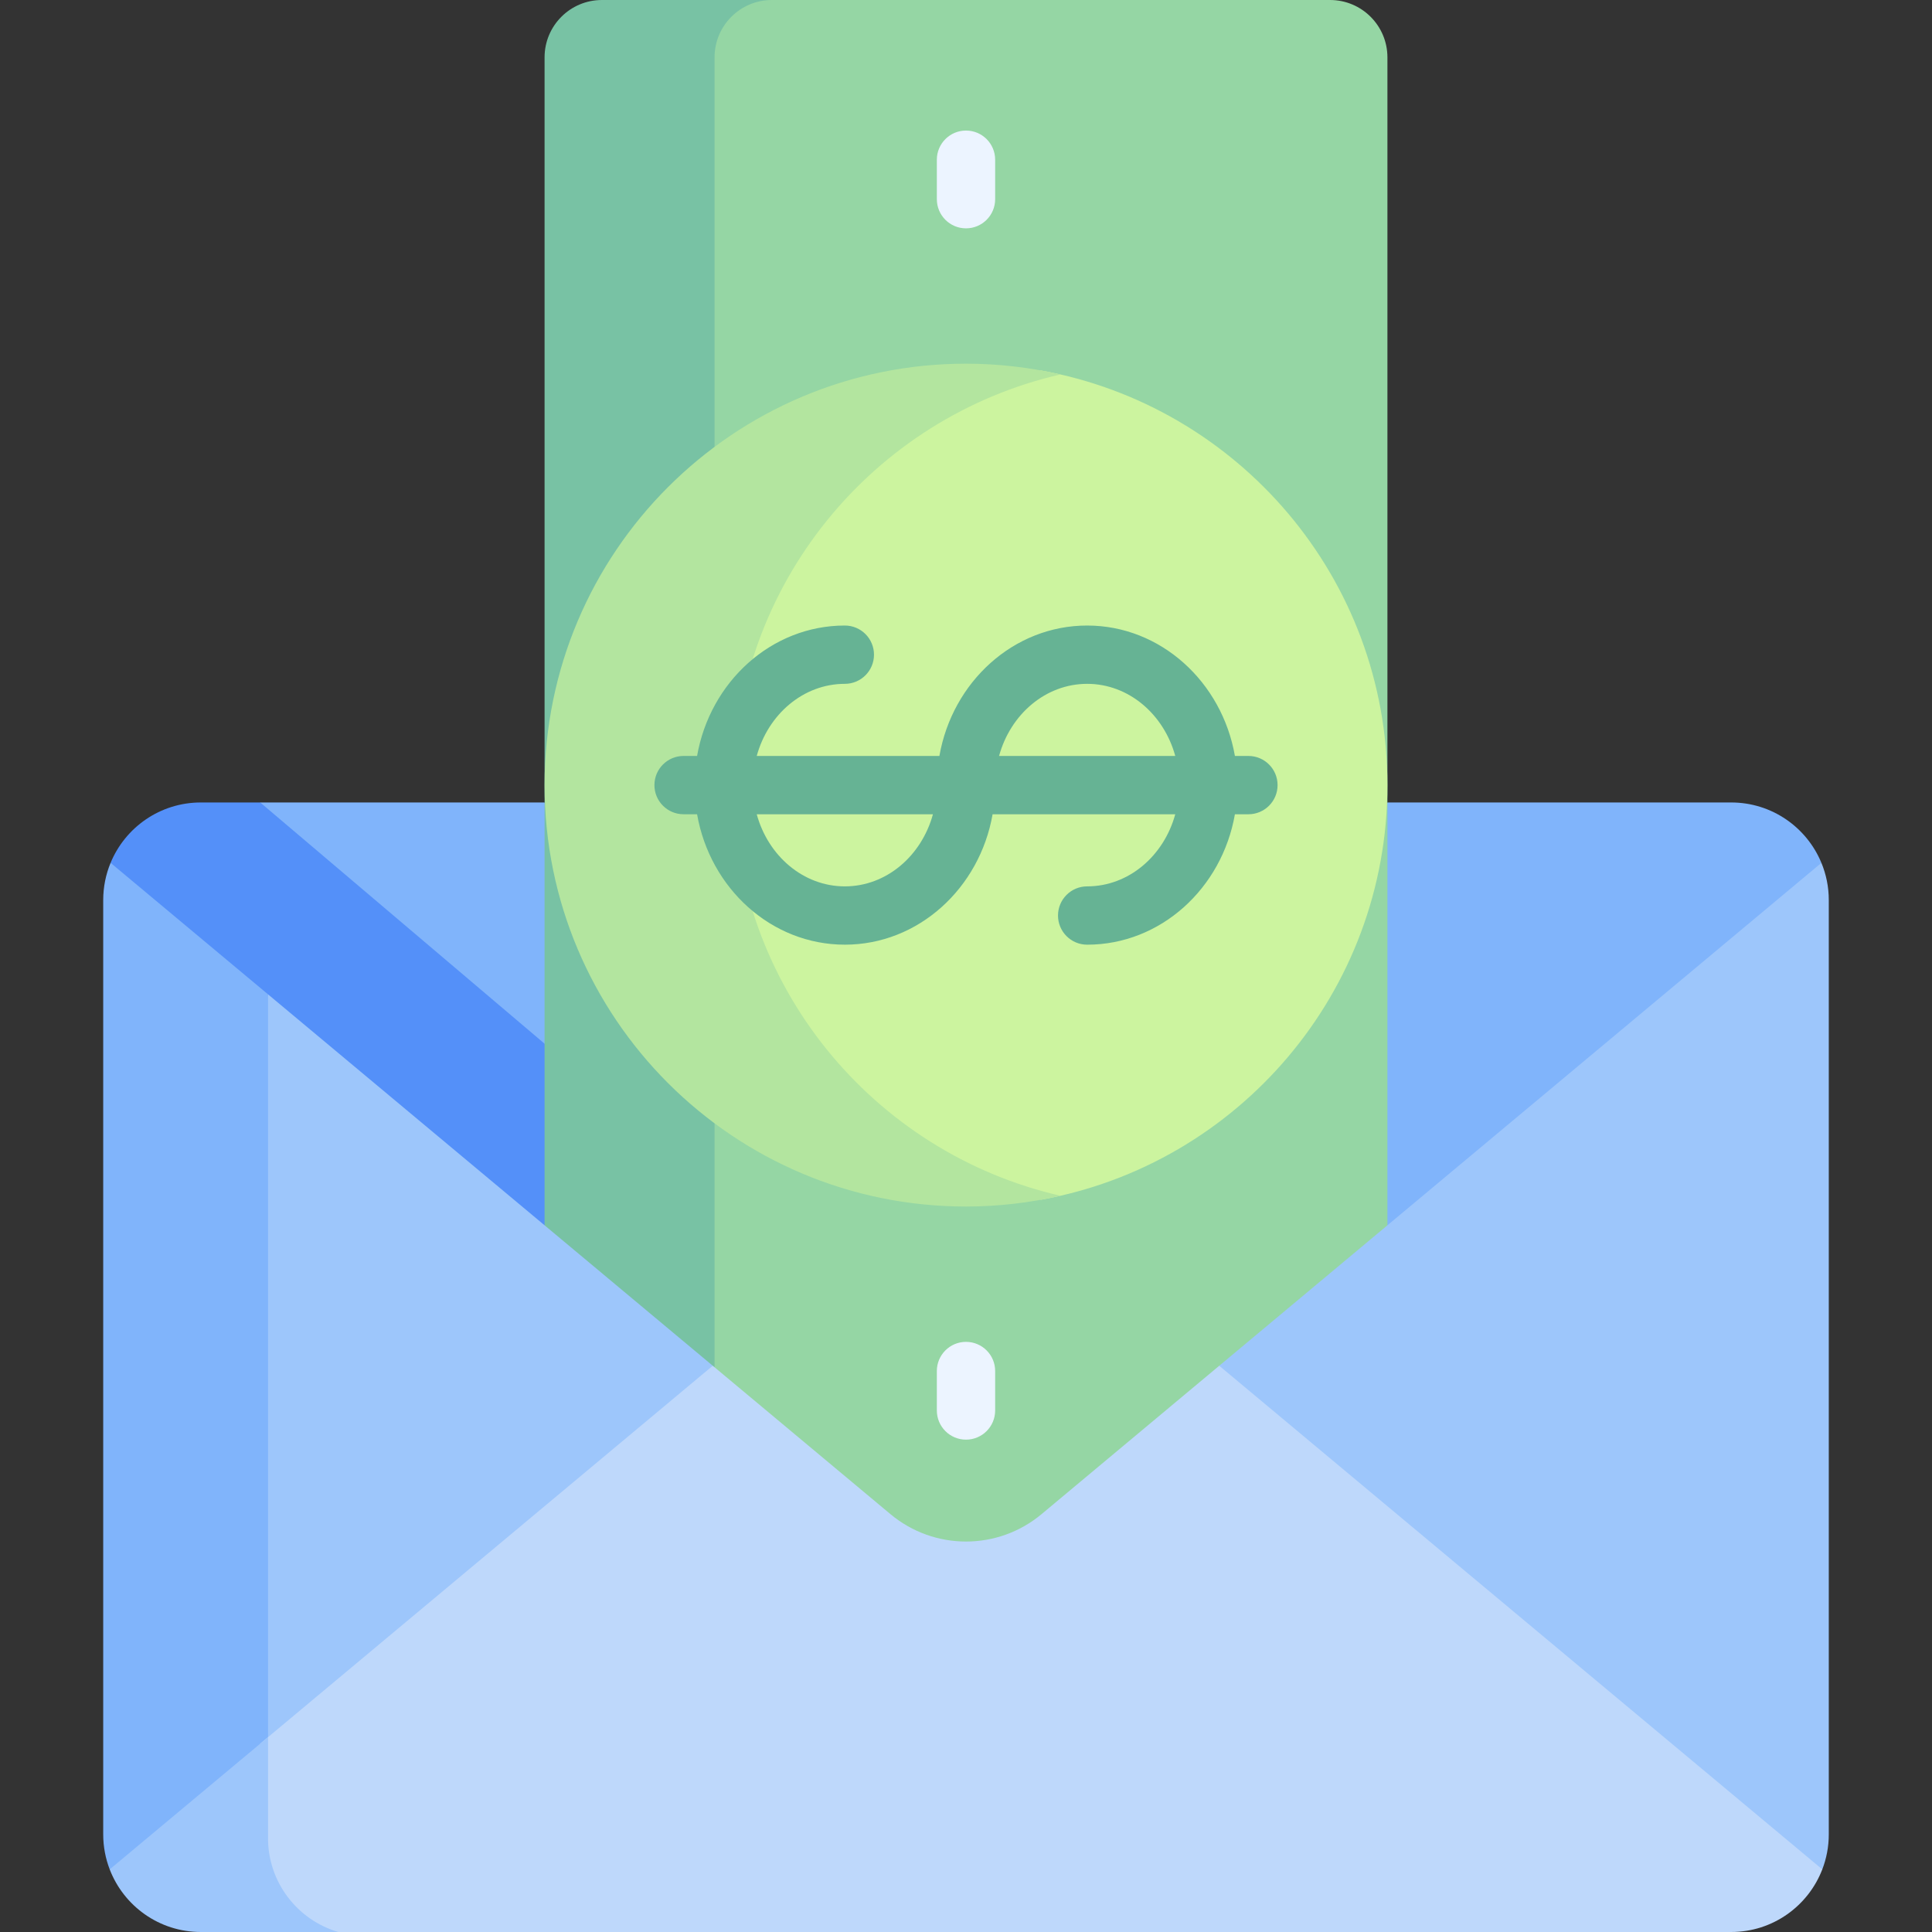<svg id="Capa_1" enable-background="new 0 0 512 512" height="512" viewBox="0 0 512 512" width="512" xmlns="http://www.w3.org/2000/svg"><rect x="0" y="0" width="512" height="512" fill="#333333" stroke="none"/><g><path d="m458.777 212.662h-91.095l-3.018 5.444v113.957l113.663-95.12 4.365-8.276c-3.877-9.393-13.122-16.005-23.915-16.005z" fill="#80b4fb"/><path d="m68.963 221.662 78.505 62.313v-62.828l-3.15-8.485h-75.355z" fill="#80b4fb"/><path d="m68.963 212.662h-15.74c-10.793 0-20.038 6.612-23.916 16.004l7.417 13.392 110.744 93.953v-56.747z" fill="#5490f9"/><path d="m352.483 0c-4.916 0-103.676 0-158.02 0l-10.791 9.506v348.076l2.424 6.687 51.857 44.255 18.047 6.64 19.677-6.64 88.988-76.461 3.018-7.347c0-108.253 0-282.483 0-309.516-.001-8.395-6.806-15.2-15.2-15.2z" fill="#95d6a4"/><path d="m159.517 0c-8.395 0-15.2 6.805-15.2 15.2v309.516l1.262 3.913 40.038 34.322 3.748-.613c0-95.835 0-335.969 0-347.138 0-8.394 6.805-15.2 15.2-15.2-24.666 0-43.038 0-45.048 0z" fill="#78c2a4"/><path d="m275.883 98.18c-48.091 13.419-83.386 57.511-83.386 109.882s35.295 96.464 83.386 109.882c52.189-9.384 91.799-54.992 91.799-109.882 0-54.891-39.61-100.499-91.799-109.882z" fill="#ccf49f"/><path d="m194.382 208.062c0-53.07 37.028-97.462 86.65-108.831-8.051-1.845-16.421-2.852-25.032-2.852-61.68 0-111.682 50.002-111.682 111.682s50.002 111.682 111.682 111.682c8.611 0 16.981-1.007 25.032-2.852-49.622-11.367-86.65-55.759-86.65-108.829z" fill="#b3e59f"/><g><path d="m256 381.522c-4.267 0-7.726-3.459-7.726-7.726v-10.461c0-4.268 3.459-7.726 7.726-7.726s7.726 3.459 7.726 7.726v10.461c0 4.267-3.459 7.726-7.726 7.726z" fill="#ecf4ff"/></g><g><path d="m256 60.514c4.267 0 7.726-3.459 7.726-7.726v-10.461c0-4.268-3.459-7.726-7.726-7.726s-7.726 3.459-7.726 7.726v10.461c0 4.267 3.459 7.726 7.726 7.726z" fill="#ecf4ff"/><path d="m330.844 200.335h-3.579c-3.431-19.639-19.678-34.562-39.157-34.562s-35.726 14.923-39.157 34.562h-48.408c3.022-11.042 12.343-19.11 23.348-19.11 4.267 0 7.726-3.459 7.726-7.726 0-4.268-3.459-7.726-7.726-7.726-19.479 0-35.726 14.923-39.157 34.562h-3.579c-4.267 0-7.726 3.459-7.726 7.726 0 4.268 3.459 7.726 7.726 7.726h3.579c3.431 19.639 19.678 34.562 39.157 34.562s35.726-14.923 39.157-34.562h48.408c-3.022 11.042-12.343 19.11-23.348 19.11-4.267 0-7.726 3.459-7.726 7.726 0 4.268 3.459 7.726 7.726 7.726 19.479 0 35.726-14.923 39.157-34.562h3.579c4.267 0 7.726-3.459 7.726-7.726s-3.459-7.726-7.726-7.726zm-42.735-19.11c11.005 0 20.325 8.067 23.348 19.11h-46.695c3.021-11.042 12.342-19.11 23.347-19.11zm-64.218 53.672c-11.005 0-20.325-8.067-23.348-19.11h46.695c-3.021 11.043-12.342 19.11-23.347 19.11z" fill="#66b394"/></g><path d="m323.112 361.938 2.062 12.191 151.437 123.107 6.315-1.831c1.106-2.879 1.719-6.003 1.719-9.272v-247.603c0-3.494-.697-6.823-1.952-9.864z" fill="#9dc6fb"/><path d="m188.887 361.938-117.855-98.425-2.069 5.897v204.066l119.925-99.862v-11.676z" fill="#9dc6fb"/><path d="m71.032 263.513-41.726-34.847c-1.255 3.04-1.952 6.37-1.952 9.864v247.602c0 3.269.612 6.393 1.719 9.272l13.831-.229 28.128-23.422z" fill="#80b4fb"/><path d="m323.112 361.938-47.088 39.324c-11.594 9.683-28.455 9.683-40.049 0l-47.088-39.324-119.924 100.153v38.235l14.095 11.674h375.719c11.018 0 20.42-6.891 24.149-16.596z" fill="#bed8fb"/><g><path d="m71.032 487.162v-26.799l-41.959 35.041c3.729 9.705 13.132 16.596 24.149 16.596h36.45c-10.818-3.143-18.64-13.15-18.64-24.838z" fill="#9dc6fb"/></g></g></svg>